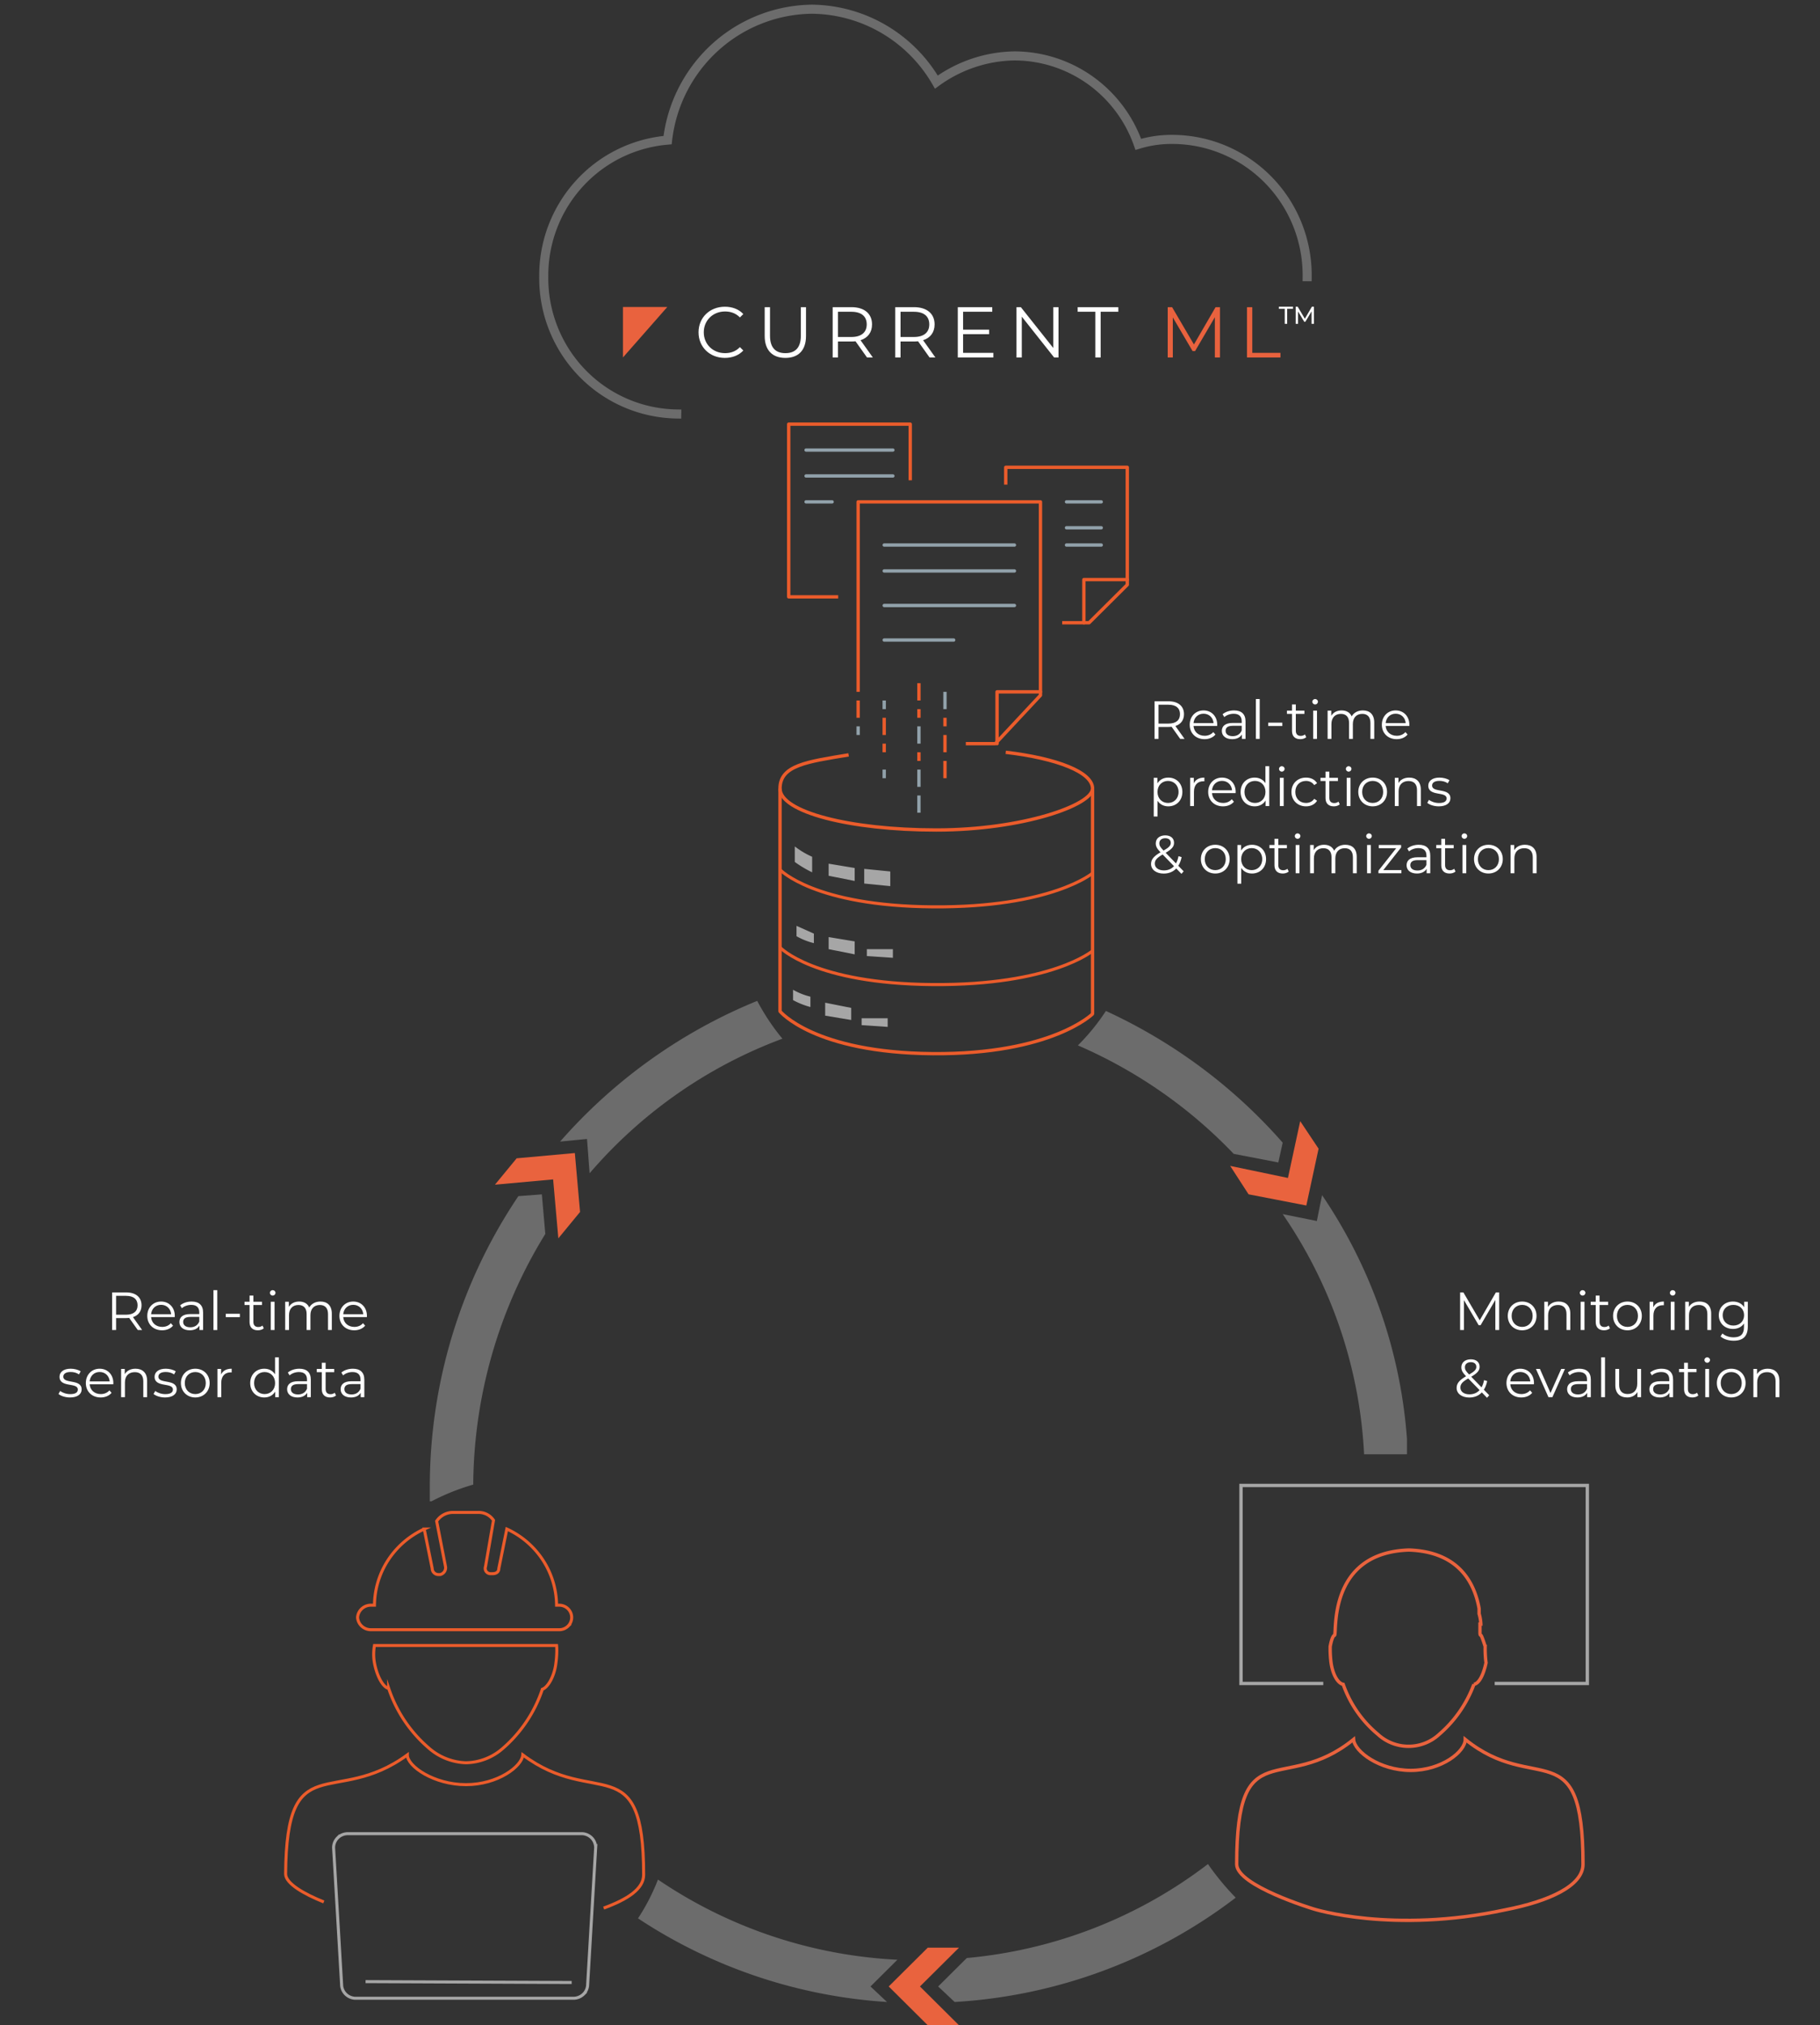 <svg width="542" height="603" fill="none" xmlns="http://www.w3.org/2000/svg"><rect width="100%" height="100%" fill="#333333" stroke="none"/><path d="M201.535 123.261a40.125 40.125 0 01-28.19-12.22 40.575 40.575 0 01-11.412-28.656 40.584 40.584 0 0110.502-27.61 40.15 40.15 0 0126.376-13.056 44.119 44.119 0 0114.163-27.639 43.66 43.66 0 0128.791-11.34 43.19 43.19 0 0121.399 5.915 43.495 43.495 0 0115.688 15.787 40.5 40.5 0 0123.258-7.796c8.1.018 15.996 2.56 22.6 7.277a39.384 39.384 0 0114.278 19.06 33.975 33.975 0 0110.476-1.474 40.035 40.035 0 0115.364 3.24 40.224 40.224 0 0112.961 8.906 40.478 40.478 0 018.585 13.216 40.657 40.657 0 012.902 15.514" stroke="#6C6C6C" stroke-width="2.7" stroke-miterlimit="8" stroke-linecap="square"/><g clip-path="url(#clip0_638_626)"><path d="M153.862 344.874l-6.466 7.855 17.328-1.571 1.552 17.545 6.465-7.856-1.551-17.545-17.328 1.572z" fill="#E9633E"/><path d="M225.501 298c-22.508 9.176-42.605 23.519-58.707 41.898l8.017-.786.776 10.213c15.492-18.047 35.243-31.83 57.414-40.065a65.298 65.298 0 01-7.5-11.26zm-64.139 57.61l-6.983.523c-17.268 25.615-26.465 55.926-26.379 86.939v4.19a66.763 66.763 0 0112.931-5.238c.184-26.41 7.616-52.249 21.465-74.63l-1.034-11.784z" fill="#6C6C6C"/></g><g clip-path="url(#clip1_638_626)"><path d="M273.963 591.449l11.625-11.551h-9.3l-11.626 11.551L276.288 603h9.3l-11.625-11.551z" fill="#E9633E"/><path d="M190 571.171a152.048 152.048 0 0074.145 24.899l-4.908-4.621 8.008-7.957a139.069 139.069 0 01-71.303-23.872A60.9 60.9 0 01190 571.171zm97.913 11.808l-8.525 8.47 4.908 4.621c30.404-1.782 59.568-12.603 83.704-31.059A77.64 77.64 0 01359.733 555c-20.782 15.91-45.692 25.614-71.82 27.979z" fill="#6C6C6C"/></g><g clip-path="url(#clip2_638_626)"><path d="M383.553 350.724l-17.202-3.588 5.473 8.458 17.202 3.332 3.649-16.916-5.473-8.202-3.649 16.916z" fill="#E9633E"/><path d="M329.34 301a62.687 62.687 0 01-8.34 10.252c17.519 7.582 33.3 18.567 46.394 32.296l13.292 2.563 1.303-5.895C367.451 323.635 349.508 310.27 329.34 301zm62.814 62.54l-10.165-2.051c14.579 21.208 22.963 45.943 24.24 71.511h13.032c-1.143-27.536-9.981-54.23-25.543-77.15l-1.564 7.69z" fill="#6C6C6C"/></g><path d="M179.772 568.112c7.143-2.607 11.906-5.734 11.906-9.905 0-38.313-14.551-19.547-35.981-35.707-.265 3.388-7.408 8.862-16.932 8.862-9.524 0-17.461-5.474-17.461-8.862-21.694 15.899-35.98-2.867-36.245 35.447 0 2.867 5.555 5.994 11.376 8.34" stroke="#EB5C2B" stroke-width=".9" stroke-miterlimit="8"/><path d="M111.514 495.133c.794 4.17 2.646 7.298 4.233 7.558a40.107 40.107 0 0011.905 17.724 17.605 17.605 0 0011.112 4.431 17.075 17.075 0 0010.847-4.171 40.096 40.096 0 0011.905-17.723c1.588-.521 3.44-3.649 3.969-7.298.529-3.649.264-5.734.264-5.734h-54.235a14.916 14.916 0 000 5.213v0zm-1.058-9.904h56.087c.982 0 1.925-.385 2.619-1.069a3.619 3.619 0 001.085-2.58c0-.968-.39-1.896-1.085-2.58a3.729 3.729 0 00-2.619-1.069h-.794a25.002 25.002 0 00-4.082-13.446 25.553 25.553 0 00-10.733-9.23l-2.381 11.729c0 1.043-.794 1.564-1.852 1.564h-.529a1.606 1.606 0 01-1.362-.623 1.547 1.547 0 01-.226-1.462l2.381-13.814a5.26 5.26 0 00-1.943-1.74 5.357 5.357 0 00-2.554-.606h-7.672c-.95.019-1.88.266-2.71.721a5.79 5.79 0 00-2.053 1.886l2.646 13.553a2.056 2.056 0 01-.33 1.477 2.123 2.123 0 01-1.257.869h-.529c-.492 0-.963-.193-1.31-.535a1.811 1.811 0 01-.542-1.29l-2.381-11.729a25.541 25.541 0 00-10.733 9.23 25.003 25.003 0 00-4.083 13.446h-1.058a4.007 4.007 0 00-2.717 1.051 3.892 3.892 0 00-1.252 2.598c.068.991.515 1.92 1.252 2.597a4.003 4.003 0 002.717 1.052v0z" stroke="#EB5C2B" stroke-width=".9" stroke-miterlimit="8"/><path clip-rule="evenodd" d="M173.421 545.958h-69.844c-1.123 0-2.2.439-2.993 1.221a4.138 4.138 0 00-1.24 2.949l2.381 40.659a4.135 4.135 0 001.145 2.861 4.26 4.26 0 002.823 1.31h65.083c1.122 0 2.199-.44 2.993-1.222a4.139 4.139 0 001.24-2.949l2.381-40.659a4.14 4.14 0 00-1.145-2.861 4.255 4.255 0 00-2.824-1.309v0z" stroke="#A6A6A6" stroke-width=".9" stroke-miterlimit="10"/><path d="M170.248 590.266l-61.379-.261" stroke="#A6A6A6" stroke-width=".9" stroke-miterlimit="10"/><path d="M445.123 501.233h27.588v-58.952H369.578v58.952h24.494" stroke="#A6A6A6" stroke-miterlimit="10"/><path d="M419.597 461.505c15.213.513 19.596 10.252 20.885 17.429v1.538c.297 1 .47 2.033.515 3.076h-.257v2.306c0 .513 0 1.026.257 1.026.258 0 1.29 3.332 1.29 3.332a32.63 32.63 0 00.257 4.87c-.773 3.588-2.062 6.151-3.609 6.407a36.145 36.145 0 01-10.313 14.866 13.45 13.45 0 01-9.153 3.59c-3.399 0-6.67-1.283-9.153-3.59a33.828 33.828 0 01-10.314-14.866c-1.547-.256-3.094-2.819-3.609-6.407a32.498 32.498 0 01-.258-4.87s.515-3.076 1.289-3.332c.773-.257-2.321-24.606 22.173-25.375z" stroke="#E9633E" stroke-miterlimit="8"/><path d="M448.217 568.643c13.149-2.563 23.205-7.177 23.205-13.585 0-39.984-14.181-20.248-35.065-37.165 0 3.589-6.962 9.227-16.244 9.227s-16.759-5.638-17.017-9.227c-20.884 16.917-34.807-2.819-34.807 37.165 0 6.408 22.947 13.328 22.947 13.328s23.463 7.433 56.981.257z" stroke="#E9633E" stroke-miterlimit="8"/><path d="M299.512 223.985c15.253 1.8 25.853 5.914 25.853 10.798 0 4.885-20.683 12.341-46.536 12.341-25.854 0-46.537-5.399-46.537-12.341 0-6.941 8.015-7.97 20.424-10.027" stroke="#EB5C2B" stroke-linejoin="bevel"/><path d="M263.317 180.277h38.781m-38.781 10.285H284m-20.683-20.569h38.781m-38.781-7.713h38.781" stroke="#91A1AA" stroke-linecap="round" stroke-linejoin="bevel"/><path d="M255.561 205.988v-56.563h54.292v57.591l-13.444 14.398h-8.79" stroke="#EB5C2B" stroke-linejoin="round"/><path d="M296.927 221.414v-15.426h12.927" stroke="#EB5C2B" stroke-linecap="round" stroke-linejoin="round"/><path d="M273.658 203.417v5.142m0 2.571v2.571" stroke="#EB5C2B" stroke-linejoin="bevel"/><path d="M263.317 208.559v2.571" stroke="#91A1AA" stroke-linejoin="bevel"/><path d="M263.317 213.701v5.142m0 2.571v2.571" stroke="#EB5C2B" stroke-linejoin="bevel"/><path d="M273.658 216.272v5.142" stroke="#91A1AA" stroke-linejoin="bevel"/><path d="M273.658 223.985v2.571" stroke="#EB5C2B" stroke-linejoin="bevel"/><path d="M273.658 229.127v5.142m7.756-28.281v5.142" stroke="#91A1AA" stroke-linejoin="bevel"/><path d="M281.414 213.701v2.571m0 2.571v5.142" stroke="#EB5C2B" stroke-linejoin="bevel"/><path d="M263.317 229.127v2.571" stroke="#91A1AA" stroke-linejoin="bevel"/><path d="M255.561 208.559v5.142" stroke="#EB5C2B" stroke-linejoin="bevel"/><path d="M255.561 216.272v2.571m18.097 17.997v5.142" stroke="#91A1AA" stroke-linejoin="bevel"/><path d="M281.414 226.556v5.142" stroke="#EB5C2B" stroke-linejoin="bevel"/><path d="M240.049 149.425h7.756m-7.756-7.713h25.853m-25.853-7.713h25.853" stroke="#91A1AA" stroke-linecap="round" stroke-linejoin="bevel"/><path d="M249.615 177.706h-14.737v-51.421h36.195v16.712" stroke="#EB5C2B" stroke-linejoin="round"/><path d="M317.609 162.28h10.342m-10.342-5.142h10.342m-10.342-7.713h10.342" stroke="#91A1AA" stroke-linecap="round" stroke-linejoin="bevel"/><path d="M299.513 144.283v-5.142h36.195v34.966l-11.376 11.312h-8.014" stroke="#EB5C2B" stroke-linejoin="round"/><path d="M322.781 185.42v-12.856h12.927" stroke="#EB5C2B" stroke-linecap="round" stroke-linejoin="round"/><path d="M241.342 299.831a24.147 24.147 0 01-5.171-2.057v-3.085a19.73 19.73 0 005.171 2.057v3.085zm12.151 3.856l-7.756-1.285v-3.857l7.756 1.543v3.599zm10.858 2.057l-7.756-.514v-2.057h7.756v2.571zm-21.975-24.939a19.695 19.695 0 01-5.171-2.057v-3.085l5.171 2.314v2.828zm12.151 3.343l-7.756-1.543v-3.6l7.756 1.286v3.857zm11.376 1.028l-7.756-.514v-2.057h7.756v2.571zm-24.045-25.453a34.074 34.074 0 01-5.17-3.086v-4.627a24.89 24.89 0 005.17 3.085v4.628zm12.669 2.571l-7.757-1.543v-3.599l7.757 1.285v3.857zm10.6 1.542l-7.757-.771v-4.371l7.757.772v4.37z" fill="#A6A6A6"/><path d="M325.365 235.041v66.847s-12.151 12.084-47.571 11.827c-35.419-.258-45.502-12.599-45.502-12.599v-66.332" stroke="#EB5C2B" stroke-width=".99" stroke-linejoin="bevel"/><path d="M325.365 283.119s-12.151 10.284-47.571 10.027c-35.419-.257-45.502-11.055-45.502-11.055m93.073-22.111s-12.151 10.284-47.571 10.027c-35.419-.257-45.502-11.056-45.502-11.056" stroke="#EB5C2B" stroke-width=".92" stroke-linejoin="bevel"/><path d="M42.33 396l-2.736-3.84c1.633-.528 2.56-1.76 2.56-3.52 0-2.4-1.728-3.84-4.576-3.84h-4.192V396h1.184v-3.552h3.008c.32 0 .608-.016.896-.048l2.56 3.6h1.297zm-4.783-4.56H34.57v-5.616h2.976c2.24 0 3.424 1.024 3.424 2.816 0 1.76-1.184 2.8-3.424 2.8zm14.506.352c0-2.528-1.712-4.272-4.08-4.272-2.368 0-4.112 1.776-4.112 4.272 0 2.496 1.792 4.288 4.416 4.288 1.328 0 2.496-.48 3.248-1.376l-.64-.736c-.64.736-1.552 1.104-2.576 1.104-1.84 0-3.184-1.168-3.312-2.928h7.04c0-.128.016-.256.016-.352zm-4.08-3.296c1.648 0 2.848 1.152 2.992 2.8h-5.968c.144-1.648 1.344-2.8 2.976-2.8zm9.102-.976c-1.328 0-2.576.416-3.424 1.136l.512.848c.688-.608 1.712-.992 2.8-.992 1.568 0 2.384.784 2.384 2.224v.512h-2.672c-2.416 0-3.248 1.088-3.248 2.384 0 1.456 1.168 2.448 3.072 2.448 1.392 0 2.384-.528 2.896-1.392V396h1.088v-5.216c0-2.176-1.232-3.264-3.408-3.264zm-.4 7.664c-1.344 0-2.128-.608-2.128-1.584 0-.864.528-1.504 2.16-1.504h2.64v1.376c-.448 1.104-1.392 1.712-2.672 1.712zm6.893.816h1.136v-11.872h-1.136V396zm3.673-3.84h4.192v-.992h-4.192v.992zm10.922 2.512c-.32.288-.784.432-1.248.432-.944 0-1.456-.544-1.456-1.536v-5.024h2.56v-.96h-2.56v-1.84h-1.136v1.84h-1.504v.96h1.504v5.088c0 1.552.88 2.448 2.464 2.448.656 0 1.328-.192 1.776-.592l-.4-.816zm3.044-8.928c.48 0 .832-.368.832-.832 0-.432-.368-.784-.832-.784-.464 0-.832.368-.832.8 0 .448.368.816.832.816zM80.63 396h1.136v-8.416H80.63V396zm14.793-8.48c-1.52 0-2.72.688-3.328 1.776-.512-1.184-1.6-1.776-2.992-1.776-1.408 0-2.496.592-3.088 1.6v-1.536h-1.088V396h1.136v-4.416c0-1.92 1.104-3.04 2.816-3.04 1.536 0 2.432.912 2.432 2.688V396h1.136v-4.416c0-1.92 1.088-3.04 2.816-3.04 1.52 0 2.416.912 2.416 2.688V396h1.136v-4.88c0-2.416-1.344-3.6-3.392-3.6zm13.848 4.272c0-2.528-1.712-4.272-4.08-4.272-2.368 0-4.112 1.776-4.112 4.272 0 2.496 1.792 4.288 4.416 4.288 1.328 0 2.496-.48 3.248-1.376l-.64-.736c-.64.736-1.552 1.104-2.576 1.104-1.84 0-3.184-1.168-3.312-2.928h7.04c0-.128.016-.256.016-.352zm-4.08-3.296c1.648 0 2.848 1.152 2.992 2.8h-5.968c.144-1.648 1.344-2.8 2.976-2.8zM20.84 416.08c2.192 0 3.472-.944 3.472-2.4 0-3.232-5.456-1.52-5.456-3.792 0-.8.672-1.392 2.192-1.392.864 0 1.744.208 2.48.72l.496-.912c-.704-.48-1.888-.784-2.976-.784-2.144 0-3.328 1.024-3.328 2.4 0 3.328 5.456 1.6 5.456 3.792 0 .832-.656 1.376-2.256 1.376-1.184 0-2.32-.416-2.992-.944l-.512.896c.688.592 2.032 1.04 3.424 1.04zm12.916-4.288c0-2.528-1.712-4.272-4.08-4.272-2.368 0-4.112 1.776-4.112 4.272 0 2.496 1.792 4.288 4.416 4.288 1.328 0 2.496-.48 3.248-1.376l-.64-.736c-.64.736-1.552 1.104-2.576 1.104-1.84 0-3.184-1.168-3.312-2.928h7.04c0-.128.016-.256.016-.352zm-4.08-3.296c1.648 0 2.848 1.152 2.992 2.8H26.7c.144-1.648 1.344-2.8 2.976-2.8zm10.68-.976c-1.456 0-2.592.592-3.2 1.616v-1.552h-1.088V416h1.136v-4.416c0-1.92 1.136-3.04 2.944-3.04 1.6 0 2.528.912 2.528 2.688V416h1.136v-4.88c0-2.416-1.408-3.6-3.456-3.6zm8.797 8.56c2.191 0 3.471-.944 3.471-2.4 0-3.232-5.456-1.52-5.456-3.792 0-.8.672-1.392 2.193-1.392.864 0 1.744.208 2.48.72l.495-.912c-.703-.48-1.887-.784-2.975-.784-2.144 0-3.328 1.024-3.328 2.4 0 3.328 5.456 1.6 5.456 3.792 0 .832-.656 1.376-2.256 1.376-1.184 0-2.32-.416-2.992-.944l-.513.896c.688.592 2.032 1.04 3.425 1.04zm9.012 0c2.464 0 4.272-1.792 4.272-4.288 0-2.496-1.808-4.272-4.272-4.272-2.464 0-4.288 1.776-4.288 4.272 0 2.496 1.824 4.288 4.288 4.288zm0-1.008c-1.792 0-3.136-1.312-3.136-3.28 0-1.968 1.344-3.28 3.136-3.28s3.12 1.312 3.12 3.28c0 1.968-1.328 3.28-3.12 3.28zm7.679-5.84v-1.648h-1.088V416h1.136v-4.288c0-1.984 1.072-3.104 2.832-3.104.08 0 .176.016.272.016v-1.104c-1.552 0-2.624.592-3.152 1.712zm16.065-5.104v5.056c-.704-1.088-1.856-1.664-3.2-1.664-2.4 0-4.192 1.728-4.192 4.272 0 2.544 1.792 4.288 4.192 4.288 1.392 0 2.56-.608 3.248-1.744V416h1.088v-11.872H81.91zm-3.104 10.944c-1.792 0-3.136-1.312-3.136-3.28 0-1.968 1.344-3.28 3.136-3.28 1.776 0 3.12 1.312 3.12 3.28 0 1.968-1.344 3.28-3.12 3.28zm10.348-7.552c-1.328 0-2.576.416-3.424 1.136l.512.848c.688-.608 1.712-.992 2.8-.992 1.568 0 2.384.784 2.384 2.224v.512h-2.672c-2.416 0-3.248 1.088-3.248 2.384 0 1.456 1.168 2.448 3.072 2.448 1.392 0 2.384-.528 2.896-1.392V416h1.088v-5.216c0-2.176-1.232-3.264-3.408-3.264zm-.4 7.664c-1.344 0-2.128-.608-2.128-1.584 0-.864.528-1.504 2.16-1.504h2.64v1.376c-.448 1.104-1.392 1.712-2.672 1.712zm10.925-.512c-.32.288-.784.432-1.248.432-.944 0-1.456-.544-1.456-1.536v-5.024h2.56v-.96h-2.56v-1.84h-1.136v1.84h-1.503v.96h1.504v5.088c0 1.552.88 2.448 2.463 2.448.656 0 1.328-.192 1.777-.592l-.4-.816zm5.413-7.152c-1.328 0-2.576.416-3.424 1.136l.512.848c.688-.608 1.712-.992 2.8-.992 1.568 0 2.384.784 2.384 2.224v.512h-2.672c-2.416 0-3.248 1.088-3.248 2.384 0 1.456 1.168 2.448 3.072 2.448 1.392 0 2.384-.528 2.896-1.392V416h1.088v-5.216c0-2.176-1.232-3.264-3.408-3.264zm-.4 7.664c-1.344 0-2.129-.608-2.129-1.584 0-.864.529-1.504 2.161-1.504h2.64v1.376c-.448 1.104-1.392 1.712-2.672 1.712zM352.768 220l-2.736-3.84c1.632-.528 2.56-1.76 2.56-3.52 0-2.4-1.728-3.84-4.576-3.84h-4.192V220h1.184v-3.552h3.008c.32 0 .608-.016.896-.048l2.56 3.6h1.296zm-4.784-4.56h-2.976v-5.616h2.976c2.24 0 3.424 1.024 3.424 2.816 0 1.76-1.184 2.8-3.424 2.8zm14.507.352c0-2.528-1.712-4.272-4.08-4.272-2.368 0-4.112 1.776-4.112 4.272 0 2.496 1.792 4.288 4.416 4.288 1.328 0 2.496-.48 3.248-1.376l-.64-.736c-.64.736-1.552 1.104-2.576 1.104-1.84 0-3.185-1.168-3.312-2.928h7.04c0-.128.016-.256.016-.352zm-4.08-3.296c1.648 0 2.848 1.152 2.992 2.8h-5.968c.144-1.648 1.344-2.8 2.976-2.8zm9.101-.976c-1.328 0-2.576.416-3.424 1.136l.512.848c.688-.608 1.712-.992 2.8-.992 1.568 0 2.384.784 2.384 2.224v.512h-2.672c-2.416 0-3.248 1.088-3.248 2.384 0 1.456 1.168 2.448 3.072 2.448 1.392 0 2.384-.528 2.896-1.392V220h1.088v-5.216c0-2.176-1.232-3.264-3.408-3.264zm-.4 7.664c-1.344 0-2.128-.608-2.128-1.584 0-.864.528-1.504 2.16-1.504h2.64v1.376c-.448 1.104-1.392 1.712-2.672 1.712zm6.894.816h1.136v-11.872h-1.136V220zm3.673-3.84h4.192v-.992h-4.192v.992zm10.921 2.512c-.32.288-.784.432-1.248.432-.944 0-1.456-.544-1.456-1.536v-5.024h2.56v-.96h-2.56v-1.84h-1.136v1.84h-1.504v.96h1.504v5.088c0 1.552.88 2.448 2.464 2.448.656 0 1.328-.192 1.776-.592l-.4-.816zm3.044-8.928c.48 0 .832-.368.832-.832 0-.432-.368-.784-.832-.784-.464 0-.832.368-.832.8 0 .448.368.816.832.816zM391.068 220h1.136v-8.416h-1.136V220zm14.793-8.48c-1.52 0-2.72.688-3.328 1.776-.512-1.184-1.6-1.776-2.992-1.776-1.408 0-2.496.592-3.088 1.6v-1.536h-1.088V220h1.136v-4.416c0-1.92 1.104-3.04 2.816-3.04 1.536 0 2.432.912 2.432 2.688V220h1.136v-4.416c0-1.92 1.088-3.04 2.816-3.04 1.52 0 2.416.912 2.416 2.688V220h1.136v-4.88c0-2.416-1.344-3.6-3.392-3.6zm13.848 4.272c0-2.528-1.712-4.272-4.08-4.272-2.368 0-4.112 1.776-4.112 4.272 0 2.496 1.792 4.288 4.416 4.288 1.328 0 2.496-.48 3.248-1.376l-.64-.736c-.64.736-1.552 1.104-2.576 1.104-1.84 0-3.184-1.168-3.312-2.928h7.04c0-.128.016-.256.016-.352zm-4.08-3.296c1.648 0 2.848 1.152 2.992 2.8h-5.968c.144-1.648 1.344-2.8 2.976-2.8zM347.92 231.52c-1.392 0-2.56.608-3.248 1.728v-1.664h-1.088v11.52h1.136v-4.688c.704 1.088 1.856 1.664 3.2 1.664 2.4 0 4.192-1.728 4.192-4.288 0-2.544-1.792-4.272-4.192-4.272zm-.08 7.552c-1.792 0-3.136-1.312-3.136-3.28 0-1.952 1.344-3.28 3.136-3.28 1.776 0 3.136 1.328 3.136 3.28 0 1.968-1.36 3.28-3.136 3.28zm7.676-5.84v-1.648h-1.088V240h1.136v-4.288c0-1.984 1.072-3.104 2.832-3.104.08 0 .176.016.272.016v-1.104c-1.552 0-2.624.592-3.152 1.712zm12.475 2.56c0-2.528-1.712-4.272-4.08-4.272-2.368 0-4.112 1.776-4.112 4.272 0 2.496 1.792 4.288 4.416 4.288 1.328 0 2.496-.48 3.248-1.376l-.64-.736c-.64.736-1.552 1.104-2.576 1.104-1.84 0-3.185-1.168-3.312-2.928h7.04c0-.128.016-.256.016-.352zm-4.08-3.296c1.648 0 2.848 1.152 2.992 2.8h-5.968c.144-1.648 1.344-2.8 2.976-2.8zm12.936-4.368v5.056c-.704-1.088-1.856-1.664-3.2-1.664-2.4 0-4.192 1.728-4.192 4.272 0 2.544 1.792 4.288 4.192 4.288 1.392 0 2.56-.608 3.248-1.744V240h1.088v-11.872h-1.136zm-3.104 10.944c-1.792 0-3.136-1.312-3.136-3.28 0-1.968 1.344-3.28 3.136-3.28 1.776 0 3.12 1.312 3.12 3.28 0 1.968-1.344 3.28-3.12 3.28zm7.98-9.328c.48 0 .832-.368.832-.832 0-.432-.368-.784-.832-.784-.464 0-.832.368-.832.8 0 .448.368.816.832.816zM381.147 240h1.136v-8.416h-1.136V240zm7.784.08c1.424 0 2.624-.576 3.296-1.664l-.848-.576c-.576.848-1.472 1.232-2.448 1.232-1.84 0-3.184-1.296-3.184-3.28 0-1.968 1.344-3.28 3.184-3.28.976 0 1.872.4 2.448 1.248l.848-.576c-.672-1.104-1.872-1.664-3.296-1.664-2.512 0-4.336 1.76-4.336 4.272 0 2.512 1.824 4.288 4.336 4.288zm9.654-1.408c-.32.288-.784.432-1.248.432-.944 0-1.456-.544-1.456-1.536v-5.024h2.56v-.96h-2.56v-1.84h-1.136v1.84h-1.504v.96h1.504v5.088c0 1.552.88 2.448 2.464 2.448.656 0 1.328-.192 1.776-.592l-.4-.816zm3.044-8.928c.48 0 .832-.368.832-.832 0-.432-.368-.784-.832-.784-.464 0-.832.368-.832.8 0 .448.368.816.832.816zM401.053 240h1.136v-8.416h-1.136V240zm7.737.08c2.464 0 4.272-1.792 4.272-4.288 0-2.496-1.808-4.272-4.272-4.272-2.464 0-4.288 1.776-4.288 4.272 0 2.496 1.824 4.288 4.288 4.288zm0-1.008c-1.792 0-3.136-1.312-3.136-3.28 0-1.968 1.344-3.28 3.136-3.28s3.12 1.312 3.12 3.28c0 1.968-1.328 3.28-3.12 3.28zm10.879-7.552c-1.456 0-2.592.592-3.2 1.616v-1.552h-1.088V240h1.136v-4.416c0-1.92 1.136-3.04 2.944-3.04 1.6 0 2.528.912 2.528 2.688V240h1.136v-4.88c0-2.416-1.408-3.6-3.456-3.6zm8.796 8.56c2.192 0 3.472-.944 3.472-2.4 0-3.232-5.456-1.52-5.456-3.792 0-.8.672-1.392 2.192-1.392.864 0 1.744.208 2.48.72l.496-.912c-.704-.48-1.888-.784-2.976-.784-2.144 0-3.328 1.024-3.328 2.4 0 3.328 5.456 1.6 5.456 3.792 0 .832-.656 1.376-2.256 1.376-1.184 0-2.32-.416-2.992-.944l-.512.896c.688.592 2.032 1.04 3.424 1.04zm-75.969 19.344l-1.6-1.648c.448-.704.784-1.568.992-2.576l-.928-.288c-.16.848-.416 1.568-.752 2.16l-3.072-3.168c1.824-1.056 2.496-1.84 2.496-2.96 0-1.392-1.024-2.224-2.608-2.224-1.728 0-2.832.96-2.832 2.384 0 .864.32 1.536 1.408 2.656-2.048 1.184-2.816 2.16-2.816 3.488 0 1.696 1.568 2.848 3.76 2.848 1.52 0 2.8-.512 3.744-1.52l1.552 1.6.656-.752zm-5.472-9.856c1.04 0 1.632.56 1.632 1.392 0 .8-.528 1.36-2.144 2.288-1.024-1.04-1.264-1.504-1.264-2.16 0-.896.656-1.52 1.776-1.52zm-.416 9.584c-1.616 0-2.704-.8-2.704-2.016 0-.992.544-1.696 2.336-2.72l3.376 3.472c-.768.848-1.792 1.264-3.008 1.264zm15.307.928c2.464 0 4.272-1.792 4.272-4.288 0-2.496-1.808-4.272-4.272-4.272-2.464 0-4.288 1.776-4.288 4.272 0 2.496 1.824 4.288 4.288 4.288zm0-1.008c-1.792 0-3.136-1.312-3.136-3.28 0-1.968 1.344-3.28 3.136-3.28s3.12 1.312 3.12 3.28c0 1.968-1.328 3.28-3.12 3.28zm10.927-7.552c-1.392 0-2.56.608-3.248 1.728v-1.664h-1.088v11.52h1.136v-4.688c.704 1.088 1.856 1.664 3.2 1.664 2.4 0 4.192-1.728 4.192-4.288 0-2.544-1.792-4.272-4.192-4.272zm-.08 7.552c-1.792 0-3.136-1.312-3.136-3.28 0-1.952 1.344-3.28 3.136-3.28 1.776 0 3.136 1.328 3.136 3.28 0 1.968-1.36 3.28-3.136 3.28zm10.62-.4c-.32.288-.784.432-1.248.432-.944 0-1.456-.544-1.456-1.536v-5.024h2.56v-.96h-2.56v-1.84h-1.136v1.84h-1.504v.96h1.504v5.088c0 1.552.88 2.448 2.464 2.448.656 0 1.328-.192 1.776-.592l-.4-.816zm3.044-8.928c.48 0 .832-.368.832-.832 0-.432-.368-.784-.832-.784-.464 0-.832.368-.832.8 0 .448.368.816.832.816zM385.85 260h1.136v-8.416h-1.136V260zm14.793-8.48c-1.52 0-2.72.688-3.328 1.776-.512-1.184-1.6-1.776-2.992-1.776-1.408 0-2.496.592-3.088 1.6v-1.536h-1.088V260h1.136v-4.416c0-1.92 1.104-3.04 2.816-3.04 1.536 0 2.432.912 2.432 2.688V260h1.136v-4.416c0-1.92 1.088-3.04 2.816-3.04 1.52 0 2.416.912 2.416 2.688V260h1.136v-4.88c0-2.416-1.344-3.6-3.392-3.6zm7.048-1.776c.48 0 .832-.368.832-.832 0-.432-.368-.784-.832-.784-.464 0-.832.368-.832.8 0 .448.368.816.832.816zM407.115 260h1.136v-8.416h-1.136V260zm4.841-.944l5.296-6.72v-.752h-6.656v.96h5.2l-5.296 6.704V260h6.848v-.944h-5.392zm10.572-7.536c-1.328 0-2.576.416-3.424 1.136l.512.848c.688-.608 1.712-.992 2.8-.992 1.568 0 2.384.784 2.384 2.224v.512h-2.672c-2.416 0-3.248 1.088-3.248 2.384 0 1.456 1.168 2.448 3.072 2.448 1.392 0 2.384-.528 2.896-1.392V260h1.088v-5.216c0-2.176-1.232-3.264-3.408-3.264zm-.4 7.664c-1.344 0-2.128-.608-2.128-1.584 0-.864.528-1.504 2.16-1.504h2.64v1.376c-.448 1.104-1.392 1.712-2.672 1.712zm10.926-.512c-.32.288-.784.432-1.248.432-.944 0-1.456-.544-1.456-1.536v-5.024h2.56v-.96h-2.56v-1.84h-1.136v1.84h-1.504v.96h1.504v5.088c0 1.552.88 2.448 2.464 2.448.656 0 1.328-.192 1.776-.592l-.4-.816zm3.044-8.928c.48 0 .832-.368.832-.832 0-.432-.368-.784-.832-.784-.464 0-.832.368-.832.8 0 .448.368.816.832.816zM435.522 260h1.136v-8.416h-1.136V260zm7.736.08c2.464 0 4.272-1.792 4.272-4.288 0-2.496-1.808-4.272-4.272-4.272-2.464 0-4.288 1.776-4.288 4.272 0 2.496 1.824 4.288 4.288 4.288zm0-1.008c-1.792 0-3.136-1.312-3.136-3.28 0-1.968 1.344-3.28 3.136-3.28s3.12 1.312 3.12 3.28c0 1.968-1.328 3.28-3.12 3.28zm10.88-7.552c-1.456 0-2.592.592-3.2 1.616v-1.552h-1.088V260h1.136v-4.416c0-1.92 1.136-3.04 2.944-3.04 1.6 0 2.528.912 2.528 2.688V260h1.136v-4.88c0-2.416-1.408-3.6-3.456-3.6zM445.48 384.8l-4.816 8.304-4.864-8.304h-.976V396h1.136v-8.912l4.4 7.488h.56l4.4-7.536V396h1.136v-11.2h-.976zm7.825 11.28c2.464 0 4.272-1.792 4.272-4.288 0-2.496-1.808-4.272-4.272-4.272-2.464 0-4.288 1.776-4.288 4.272 0 2.496 1.824 4.288 4.288 4.288zm0-1.008c-1.792 0-3.136-1.312-3.136-3.28 0-1.968 1.344-3.28 3.136-3.28s3.12 1.312 3.12 3.28c0 1.968-1.328 3.28-3.12 3.28zm10.88-7.552c-1.456 0-2.592.592-3.2 1.616v-1.552h-1.088V396h1.136v-4.416c0-1.92 1.136-3.04 2.944-3.04 1.6 0 2.528.912 2.528 2.688V396h1.136v-4.88c0-2.416-1.408-3.6-3.456-3.6zm7.116-1.776c.48 0 .832-.368.832-.832 0-.432-.368-.784-.832-.784-.464 0-.832.368-.832.8 0 .448.368.816.832.816zM470.725 396h1.136v-8.416h-1.136V396zm8.329-1.328c-.32.288-.784.432-1.248.432-.944 0-1.456-.544-1.456-1.536v-5.024h2.56v-.96h-2.56v-1.84h-1.136v1.84h-1.504v.96h1.504v5.088c0 1.552.88 2.448 2.464 2.448.656 0 1.328-.192 1.776-.592l-.4-.816zm5.611 1.408c2.464 0 4.272-1.792 4.272-4.288 0-2.496-1.808-4.272-4.272-4.272-2.464 0-4.288 1.776-4.288 4.272 0 2.496 1.824 4.288 4.288 4.288zm0-1.008c-1.792 0-3.136-1.312-3.136-3.28 0-1.968 1.344-3.28 3.136-3.28s3.12 1.312 3.12 3.28c0 1.968-1.328 3.28-3.12 3.28zm7.679-5.84v-1.648h-1.088V396h1.136v-4.288c0-1.984 1.072-3.104 2.832-3.104.08 0 .176.016.272.016v-1.104c-1.552 0-2.624.592-3.152 1.712zm5.785-3.488c.48 0 .832-.368.832-.832 0-.432-.368-.784-.832-.784-.464 0-.832.368-.832.8 0 .448.368.816.832.816zM497.553 396h1.136v-8.416h-1.136V396zm8.585-8.48c-1.456 0-2.592.592-3.2 1.616v-1.552h-1.088V396h1.136v-4.416c0-1.92 1.136-3.04 2.944-3.04 1.6 0 2.528.912 2.528 2.688V396h1.136v-4.88c0-2.416-1.408-3.6-3.456-3.6zm13.275.064v1.616c-.704-1.104-1.92-1.68-3.328-1.68-2.4 0-4.224 1.648-4.224 4.064 0 2.416 1.824 4.096 4.224 4.096 1.376 0 2.576-.56 3.28-1.632v1.072c0 2.08-.976 3.056-3.104 3.056-1.296 0-2.512-.432-3.312-1.152l-.576.864c.88.832 2.384 1.296 3.92 1.296 2.784 0 4.208-1.312 4.208-4.208v-7.392h-1.088zm-3.216 7.088c-1.856 0-3.184-1.264-3.184-3.088s1.328-3.072 3.184-3.072 3.2 1.248 3.2 3.072-1.344 3.088-3.2 3.088zm-72.701 20.752l-1.6-1.648c.448-.704.784-1.568.992-2.576l-.928-.288c-.16.848-.416 1.568-.752 2.16l-3.072-3.168c1.824-1.056 2.496-1.84 2.496-2.96 0-1.392-1.024-2.224-2.608-2.224-1.728 0-2.832.96-2.832 2.384 0 .864.32 1.536 1.408 2.656-2.048 1.184-2.816 2.16-2.816 3.488 0 1.696 1.568 2.848 3.76 2.848 1.52 0 2.8-.512 3.744-1.52l1.552 1.6.656-.752zm-5.472-9.856c1.04 0 1.632.56 1.632 1.392 0 .8-.528 1.36-2.144 2.288-1.024-1.04-1.264-1.504-1.264-2.16 0-.896.656-1.52 1.776-1.52zm-.416 9.584c-1.616 0-2.704-.8-2.704-2.016 0-.992.544-1.696 2.336-2.72l3.376 3.472c-.768.848-1.792 1.264-3.008 1.264zm19.211-3.36c0-2.528-1.712-4.272-4.08-4.272-2.368 0-4.112 1.776-4.112 4.272 0 2.496 1.792 4.288 4.416 4.288 1.328 0 2.496-.48 3.248-1.376l-.64-.736c-.64.736-1.552 1.104-2.576 1.104-1.84 0-3.184-1.168-3.312-2.928h7.04c0-.128.016-.256.016-.352zm-4.08-3.296c1.648 0 2.848 1.152 2.992 2.8h-5.968c.144-1.648 1.344-2.8 2.976-2.8zm12.188-.912l-3.184 7.168-3.152-7.168h-1.184l3.728 8.416h1.168l3.744-8.416h-1.12zm5.414-.064c-1.328 0-2.576.416-3.424 1.136l.512.848c.688-.608 1.712-.992 2.8-.992 1.568 0 2.384.784 2.384 2.224v.512h-2.672c-2.416 0-3.248 1.088-3.248 2.384 0 1.456 1.168 2.448 3.072 2.448 1.392 0 2.384-.528 2.896-1.392V416h1.088v-5.216c0-2.176-1.232-3.264-3.408-3.264zm-.4 7.664c-1.344 0-2.129-.608-2.129-1.584 0-.864.529-1.504 2.161-1.504h2.64v1.376c-.448 1.104-1.392 1.712-2.672 1.712zm6.893.816h1.136v-11.872h-1.136V416zm10.745-8.416V412c0 1.92-1.104 3.056-2.864 3.056-1.6 0-2.528-.912-2.528-2.704v-4.768h-1.136v4.88c0 2.416 1.408 3.616 3.552 3.616 1.344 0 2.432-.592 3.024-1.616V416h1.088v-8.416h-1.136zm7.262-.064c-1.328 0-2.576.416-3.424 1.136l.512.848c.688-.608 1.712-.992 2.8-.992 1.568 0 2.384.784 2.384 2.224v.512h-2.672c-2.416 0-3.248 1.088-3.248 2.384 0 1.456 1.168 2.448 3.072 2.448 1.392 0 2.384-.528 2.896-1.392V416h1.088v-5.216c0-2.176-1.232-3.264-3.408-3.264zm-.4 7.664c-1.344 0-2.129-.608-2.129-1.584 0-.864.529-1.504 2.161-1.504h2.64v1.376c-.448 1.104-1.392 1.712-2.672 1.712zm10.925-.512c-.32.288-.784.432-1.248.432-.944 0-1.456-.544-1.456-1.536v-5.024h2.56v-.96h-2.56v-1.84h-1.136v1.84h-1.504v.96h1.504v5.088c0 1.552.88 2.448 2.464 2.448.656 0 1.328-.192 1.776-.592l-.4-.816zm3.044-8.928c.48 0 .832-.368.832-.832 0-.432-.368-.784-.832-.784-.464 0-.832.368-.832.8 0 .448.368.816.832.816zM507.834 416h1.136v-8.416h-1.136V416zm7.737.08c2.464 0 4.272-1.792 4.272-4.288 0-2.496-1.808-4.272-4.272-4.272-2.464 0-4.288 1.776-4.288 4.272 0 2.496 1.824 4.288 4.288 4.288zm0-1.008c-1.792 0-3.136-1.312-3.136-3.28 0-1.968 1.344-3.28 3.136-3.28s3.12 1.312 3.12 3.28c0 1.968-1.328 3.28-3.12 3.28zm10.879-7.552c-1.456 0-2.592.592-3.2 1.616v-1.552h-1.088V416h1.136v-4.416c0-1.92 1.136-3.04 2.944-3.04 1.6 0 2.528.912 2.528 2.688V416h1.136v-4.88c0-2.416-1.408-3.6-3.456-3.6zM215.857 106.561c2.204 0 4.172-.749 5.499-2.204l-1.006-1.005c-1.219 1.262-2.717 1.797-4.429 1.797-3.616 0-6.334-2.653-6.334-6.205s2.718-6.206 6.334-6.206c1.712 0 3.21.535 4.429 1.776l1.006-1.005c-1.327-1.455-3.295-2.183-5.478-2.183-4.515 0-7.853 3.231-7.853 7.618 0 4.386 3.338 7.617 7.832 7.617zm18.033 0c3.83 0 6.141-2.225 6.141-6.526v-8.58h-1.54v8.516c0 3.552-1.669 5.178-4.601 5.178-2.91 0-4.579-1.626-4.579-5.178v-8.516h-1.583v8.58c0 4.301 2.332 6.526 6.162 6.526zm26.041-.128l-3.659-5.136c2.182-.706 3.423-2.353 3.423-4.707 0-3.21-2.311-5.135-6.119-5.135h-5.606v14.978h1.583v-4.75h4.023c.428 0 .813-.022 1.198-.065l3.424 4.815h1.733zm-6.398-6.098h-3.98v-7.51h3.98c2.996 0 4.579 1.368 4.579 3.765 0 2.354-1.583 3.745-4.579 3.745zm25.027 6.098l-3.659-5.136c2.183-.706 3.424-2.353 3.424-4.707 0-3.21-2.311-5.135-6.12-5.135h-5.606v14.978h1.584v-4.75h4.022c.428 0 .813-.022 1.199-.065l3.423 4.815h1.733zm-6.397-6.098h-3.98v-7.51h3.98c2.995 0 4.579 1.368 4.579 3.765 0 2.354-1.584 3.745-4.579 3.745zm14.649 4.728V99.5h7.746v-1.348h-7.746v-5.328h8.688v-1.37h-10.271v14.979h10.592v-1.37h-9.009zm26.853-13.608v12.153l-9.65-12.153h-1.306v14.978h1.584V94.279l9.629 12.154h1.305V91.455h-1.562zm12.527 14.978h1.584V92.824h5.264v-1.37h-12.111v1.37h5.263v13.609z" fill="#fff"/><path d="M362 91.454l-6.441 11.106-6.505-11.106h-1.305v14.979h1.519V94.514l5.884 10.014h.749l5.885-10.078v11.983h1.519V91.454H362zm9.352 14.979h9.971v-1.37h-8.388V91.454h-1.583v14.979zM198.716 91.409h-13.202v15.023l13.202-15.023z" fill="#E9623E"/><path d="M382.599 96.417h.721V91.95h1.748v-.633h-4.217v.633h1.748v4.466zm8.689 0l-.007-5.1h-.597l-2.098 3.585-2.127-3.584h-.598v5.099h.7v-3.693l1.843 3.073h.335l1.843-3.095.007 3.715h.699z" fill="#fff"/><defs><clipPath id="clip0_638_626"><path fill="#fff" transform="translate(128 298)" d="M0 0h105v149H0z"/></clipPath><clipPath id="clip1_638_626"><path fill="#fff" transform="translate(190 555)" d="M0 0h178v48H0z"/></clipPath><clipPath id="clip2_638_626"><path fill="#fff" transform="translate(321 301)" d="M0 0h98v132H0z"/></clipPath></defs></svg>